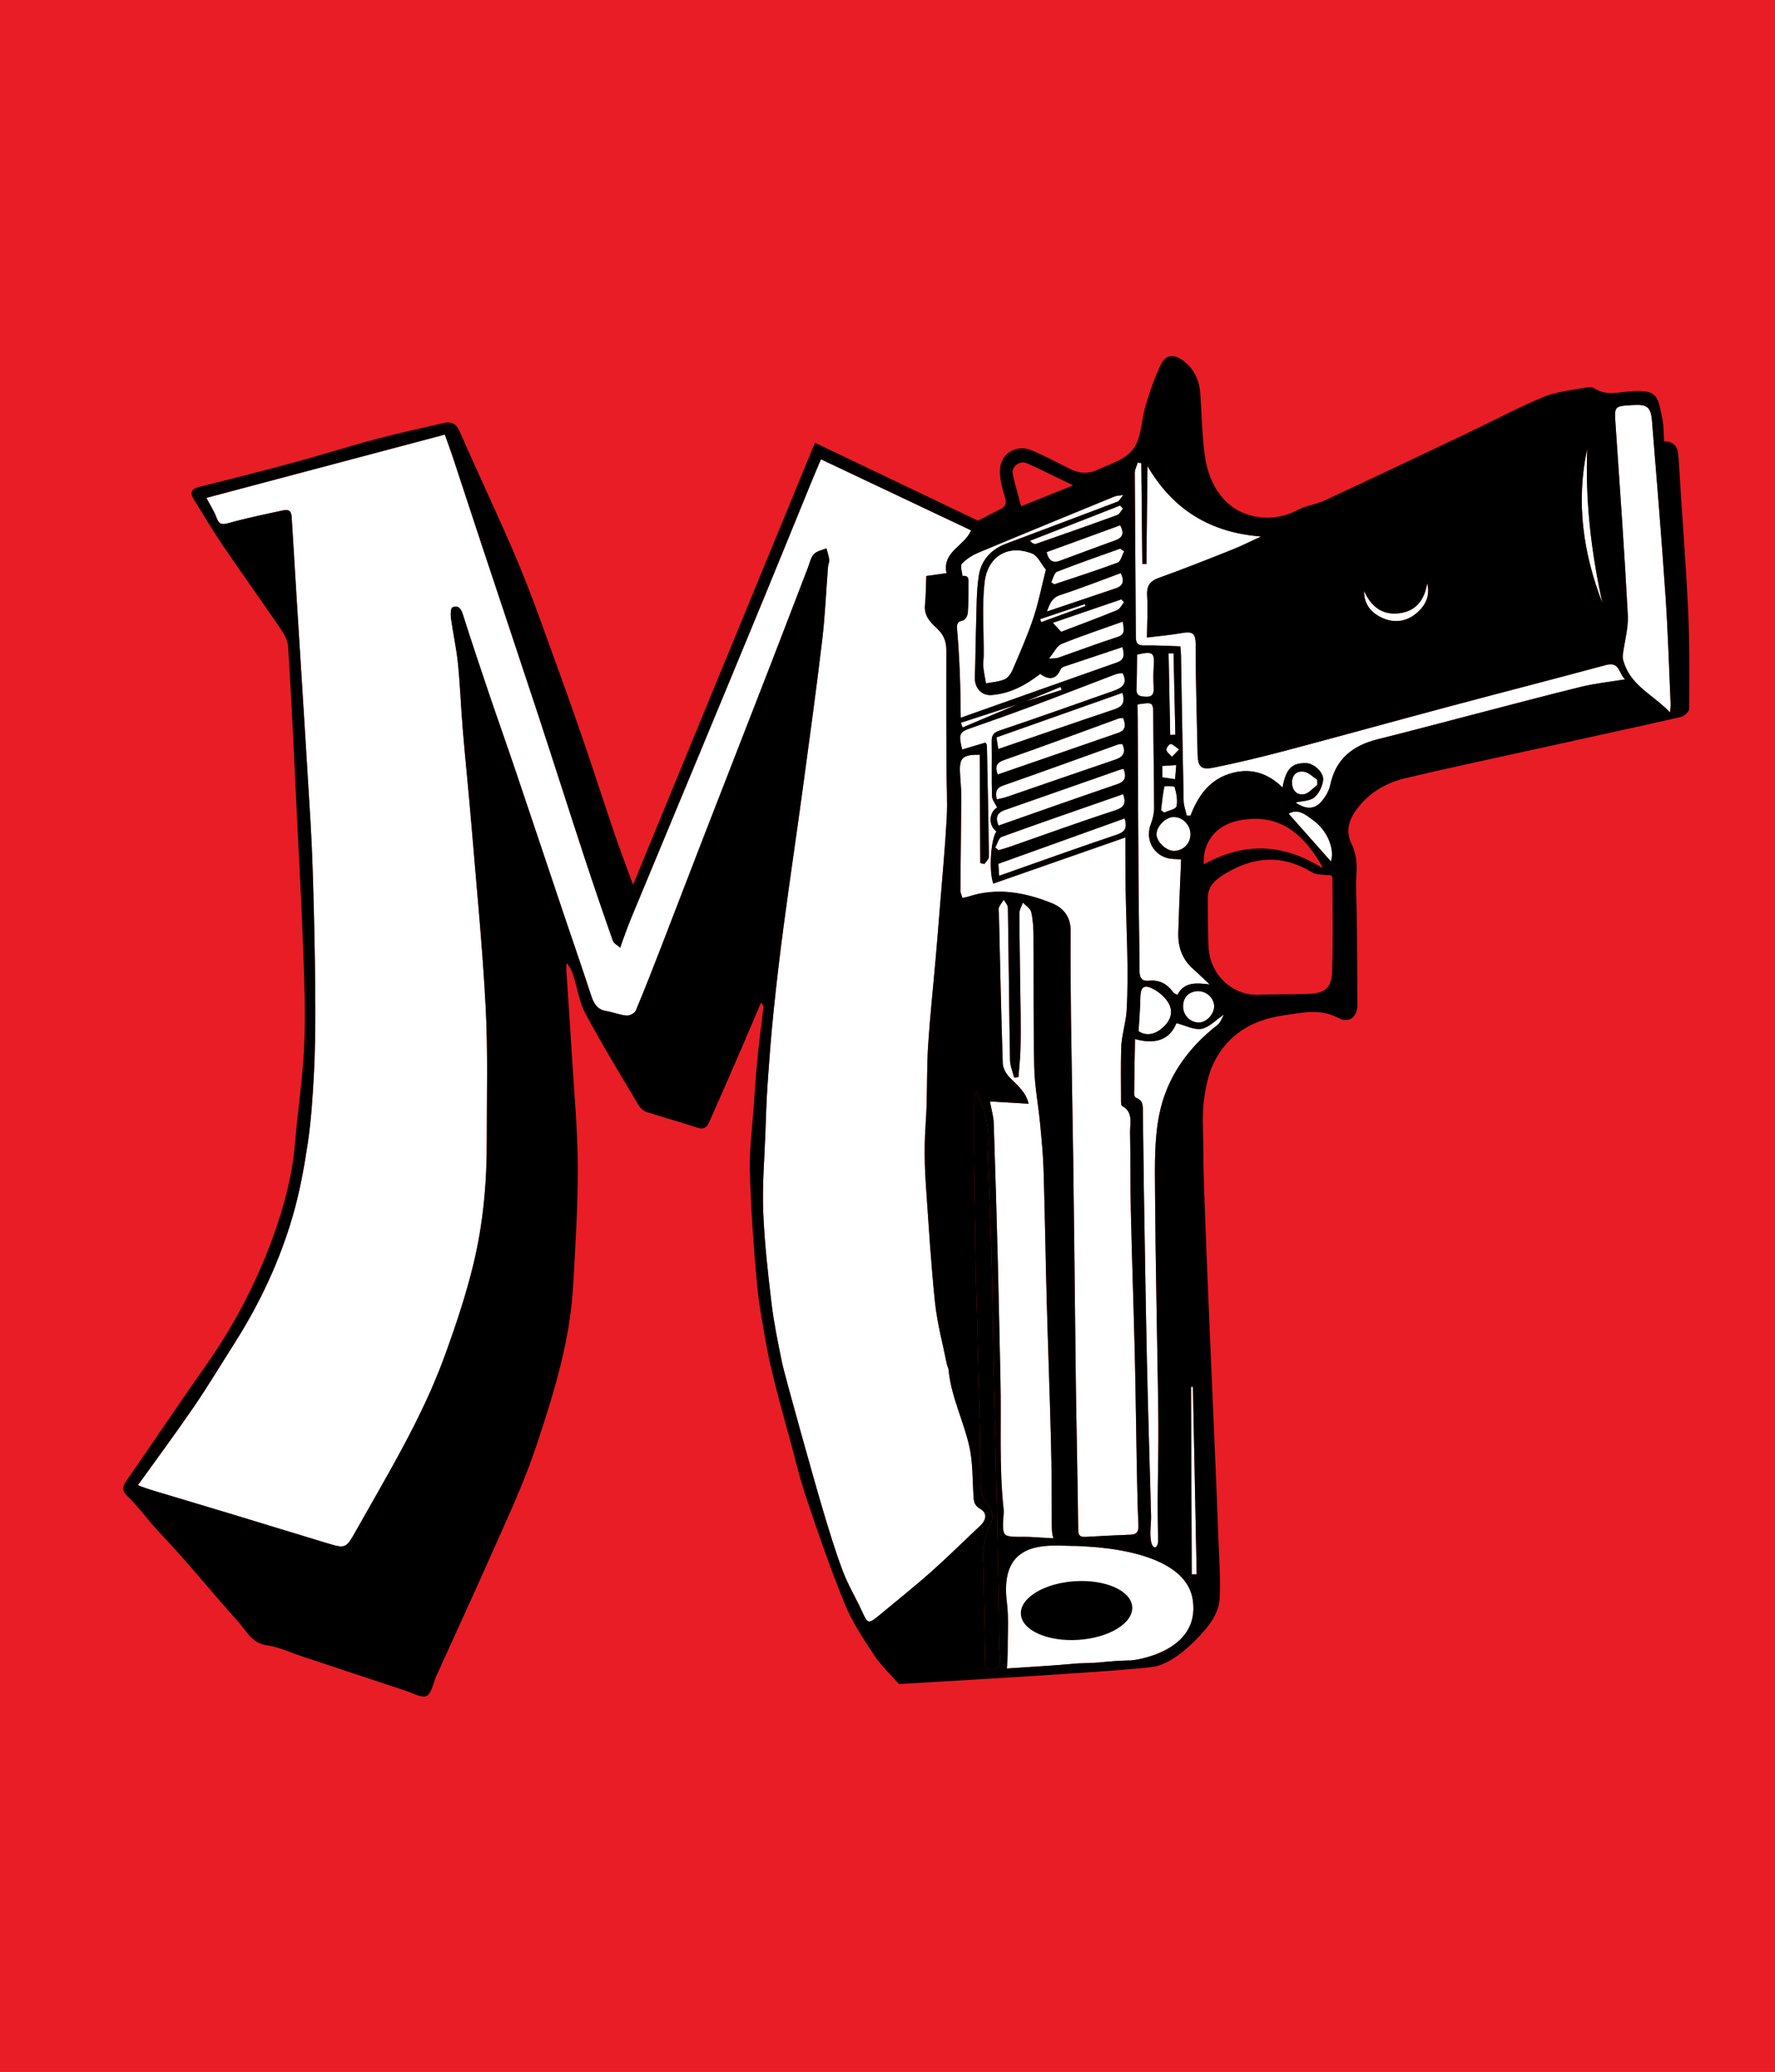 <?xml version="1.0" encoding="utf-8"?>
<!-- Generator: Adobe Illustrator 19.0.1, SVG Export Plug-In . SVG Version: 6.00 Build 0)  -->
<svg version="1.1" id="Layer_1" xmlns="http://www.w3.org/2000/svg" xmlns:xlink="http://www.w3.org/1999/xlink" x="0px" y="0px"
	 viewBox="0 0 150 175" enable-background="new 0 0 150 175" xml:space="preserve">
<rect x="0" y="0" width="150" height="175" fill="#333333" stroke="none"/>
<g>
</g>
<g>
	<g>
		<path d="M662.755,321.057"/>
	</g>
</g>
<rect y="-0.062" fill="#E91D25" width="150" height="175.062"/>
<g>
	<g>
		<g>
			<path fill="none" d="M84.367,72.964c3.532-1.269,7.07-2.54,10.675-3.835c0.206,0.744,0.098,1.116-0.642,1.365
				c-3.308,1.111-6.592,2.295-9.966,3.482C84.411,73.617,84.39,73.31,84.367,72.964z"/>
			<path fill="none" d="M98.882,62.081c-0.044-2.294-0.089-4.589-0.133-6.883c0.138-0.004,0.277-0.008,0.416-0.011
				c0.051,2.292,0.103,4.583,0.154,6.875C99.173,62.069,99.027,62.075,98.882,62.081z"/>
			<path fill="none" d="M101.12,132.982c-0.139,0.002-0.277,0.003-0.416,0.005c-0.021-5.281-0.041-10.562-0.062-15.842
				c0.054-0.001,0.109-0.001,0.163-0.002C100.91,122.423,101.015,127.702,101.12,132.982z"/>
			<path fill="none" d="M89.717,58.28c-1.027,0.325-2.054,0.651-3.081,0.976c0.997-0.41,1.993-0.819,2.99-1.229
				C89.656,58.111,89.687,58.196,89.717,58.28z"/>
			<path fill="none" d="M85.99,59.493c-1.548,0.65-3.094,1.302-4.64,1.953c-0.05-0.133-0.1-0.265-0.15-0.398
				C82.796,60.53,84.393,60.011,85.99,59.493z"/>
			<path fill="none" d="M109.185,66.115c-0.007-0.68,0.421-1.024,1.013-0.93c0.397,0.063,0.744,0.438,1.114,0.673
				c0.005,0.146,0.01,0.292,0.015,0.438c-0.379,0.279-0.732,0.731-1.144,0.794C109.608,67.18,109.191,66.772,109.185,66.115z"/>
		</g>
		<g>
			<path fill="none" d="M74.29,136.45c-0.908,0.75-0.963,0.713-1.428-0.307c-0.527-1.156-1.194-2.255-1.641-3.438
				c-0.638-1.689-1.159-3.424-1.679-5.155c-0.665-2.214-3.264-11.496-3.462-12.481c-0.333-1.656-0.682-3.316-0.882-4.991
				c-0.308-2.583-0.601-5.176-0.703-7.773c-0.085-2.188,0.106-4.387,0.185-6.581c0.048-1.335,0.085-2.672,0.177-4.004
				c0.143-2.068,0.295-4.136,0.506-6.198c0.251-2.449,0.54-4.896,0.865-7.337c0.513-3.848,1.085-7.688,1.607-11.535
				c0.567-4.181,1.143-8.361,1.643-12.55c0.246-2.061,0.33-4.142,0.493-6.213c0.016-0.205,0.128-0.412,0.104-0.607
				c-0.04-0.326-0.153-0.643-0.236-0.963c-0.36,0.154-0.81,0.224-1.055,0.486c-0.268,0.285-0.355,0.745-0.505,1.134
				c-1.071,2.777-2.13,5.559-3.207,8.334c-1.922,4.953-3.857,9.901-5.78,14.854c-1.123,2.893-2.227,5.794-3.35,8.687
				c-0.72,1.857-1.441,3.714-2.213,5.549c-0.093,0.22-0.523,0.445-0.775,0.423c-0.583-0.051-1.146-0.288-1.729-0.384
				c-0.802-0.133-1.066-0.689-1.289-1.372c-0.766-2.342-1.576-4.669-2.362-7.005c-1.344-3.994-2.677-7.992-4.027-11.985
				c-0.732-2.165-1.501-4.318-2.234-6.483c-0.75-2.218-1.495-4.438-2.2-6.67c-0.158-0.499-0.408-0.786-0.874-0.585
				c-0.149,0.064-0.176,0.59-0.135,0.887c0.179,1.291,0.466,2.57,0.597,3.866c0.187,1.846,0.25,3.705,0.406,5.555
				c0.226,2.683,0.507,5.361,0.73,8.044c0.426,5.137,0.933,10.27,1.206,15.415c0.199,3.75,0.085,7.517,0.095,11.276
				c0.01,3.512-0.302,7.009-1.125,10.415c-0.64,2.65-1.514,5.255-2.45,7.82c-1.899,5.205-4.781,9.924-7.483,14.729
				c-0.852,1.514-0.868,1.518-2.511,1.023c-2.62-0.789-5.233-1.6-7.851-2.393c-2.346-0.71-4.696-1.407-7.043-2.114
				c-0.304-0.092-0.6-0.214-1.024-0.366c1.654-2.306,3.233-4.431,4.725-6.614c1.207-1.765,2.309-3.602,3.457-5.407
				c2.134-3.356,3.809-6.936,4.914-10.749c0.582-2.009,0.959-4.089,1.268-6.16c0.287-1.926,0.408-3.882,0.513-5.829
				c0.101-1.869,0.12-3.744,0.116-5.616c-0.006-2.592-0.047-5.185-0.113-7.777c-0.066-2.597-0.13-5.195-0.285-7.787
				c-0.516-8.618-1.08-17.233-1.598-25.85c-0.037-0.623-0.368-0.633-0.763-0.548c-1.532,0.329-3.071,0.645-4.578,1.067
				c-0.571,0.16-0.801,0.101-1.005-0.455c-0.198-0.541-0.524-1.036-0.86-1.678c6.774-1.797,13.414-3.558,20.149-5.345
				c0.225,0.634,0.463,1.265,0.675,1.905c0.841,2.539,1.669,5.082,2.511,7.621c1.551,4.674,3.12,9.343,4.659,14.021
				c1.31,3.981,2.578,7.977,3.885,11.959c0.795,2.422,1.62,4.836,2.466,7.241c0.085,0.243,0.412,0.401,0.627,0.598
				c0.091-0.264,0.176-0.531,0.273-0.793c0.217-0.581,0.425-1.166,0.663-1.739c1.885-4.544,3.78-9.083,5.666-13.627
				c1.909-4.599,3.817-9.198,5.715-13.801c1.268-3.076,2.518-6.16,3.779-9.239c0.258-0.631,0.527-1.257,0.865-2.06
				c4.185,1.981,8.424,3.986,12.689,6.005c-0.572,1.351-2.456,1.785-2.078,3.614c-0.595,0.084-1.142,0.161-1.706,0.241
				c-0.036,0.858-0.033,1.665-0.114,2.463c-0.092,0.905,0.47,1.458,1.028,1.977c0.553,0.514,0.78,1.088,0.778,1.824
				c-0.01,3.288-0.001,6.575,0.009,9.863c0.004,1.436,0.1,2.876,0.023,4.307c-0.13,2.43-0.361,4.854-0.554,7.281
				c-0.124,1.561-0.252,3.123-0.388,4.683c-0.208,2.388-0.468,4.773-0.624,7.164c-0.112,1.722-0.081,3.452-0.135,5.178
				c-0.035,1.124-0.144,2.246-0.157,3.37c-0.012,1.102,0.02,2.207,0.096,3.306c0.232,3.321,0.425,6.647,0.774,9.956
				c0.186,1.763,0.66,3.495,1.008,5.241c0.029,0.145,0.124,0.28,0.137,0.424c0.207,2.291,1.286,4.347,1.768,6.555
				c0.291,1.334,0.247,2.743,0.337,4.12c0.03,0.456,0.063,0.798,0.571,1.087c0.611,0.347,0.523,0.931,0.004,1.417
				c-1.392,1.305-2.748,2.652-4.174,3.918C77.245,134.046,75.758,135.237,74.29,136.45z"/>
			<g>
				<path fill="none" d="M95.512,129.636c-1.26,0.045-2.519,0.111-3.777,0.184c-0.458,0.027-0.614-0.116-0.62-0.611
					c-0.041-3.686-0.123-7.372-0.181-11.058c-0.039-2.515-0.06-5.029-0.089-7.544c-0.05-4.223-0.094-8.445-0.152-12.668
					c-0.056-4.012-0.138-8.024-0.189-12.036c-0.031-2.424-0.043-4.849-0.029-7.274c0.007-1.184-0.597-1.943-1.614-2.35
					c-2.286-0.914-4.63-1.338-7.056-0.536c-0.134,0.044-0.277,0.062-0.475,0.105c-0.068-0.24-0.171-0.431-0.17-0.622
					c0.018-2.66,0.06-5.32,0.073-7.98c0.003-0.689-0.083-1.378-0.109-2.068c-0.044-1.177,0.255-1.445,1.67-1.427
					c0.015,3.045,0.031,6.096,0.046,9.147c0.116,0.029,0.232,0.058,0.348,0.088c0.133-0.207,0.383-0.414,0.38-0.619
					c-0.036-3.14-0.104-6.28-0.169-9.42c-0.001-0.052-0.053-0.104-0.118-0.223c-0.645,0.193-1.308,0.391-1.969,0.588
					c-0.323-1.312-0.237-1.473,0.703-1.801c1.791-0.624,3.579-1.258,5.355-1.922c2.308-0.863,4.603-1.761,6.908-2.635
					c0.186-0.07,0.4-0.068,0.593-0.098c0.481,0.95-0.116,1.272-0.811,1.516c-3.186,1.121-6.368,2.256-9.569,3.33
					c-0.546,0.183-0.696,0.414-0.686,0.946c0.027,1.533-0.019,3.067,0.024,4.599c0.009,0.316,0.274,0.624,0.433,0.962
					c-0.648,0.366-0.792,1.48-0.049,2.033c-0.462,0.51-0.675,3.318-0.272,4.395c3.666-1.28,7.337-2.563,11.166-3.9
					c0.005,1.52-0.004,2.948,0.018,4.374c0.052,3.41,0.276,6.829,0.086,10.226c-0.058,1.038-0.442,2.156-0.467,3.266
					c-0.032,1.462-0.015,2.925-0.01,4.388c0,0.146,0.007,0.378,0.091,0.424c0.967,0.529,0.658,1.445,0.674,2.235
					c0.045,2.242,0.017,4.486,0.068,6.729c0.092,4.01,0.236,8.019,0.332,12.028c0.075,3.112,0.106,6.225,0.167,9.337
					c0.033,1.705,0.065,3.41,0.141,5.113C96.229,129.405,96.046,129.617,95.512,129.636z"/>
				<path fill="none" d="M94.27,49.698c-1.894,0.639-3.789,1.277-5.808,1.958c0.251-0.679,0.426-1.167,1.136-1.398
					c1.712-0.555,3.388-1.218,5.105-1.847C95.018,49.038,94.944,49.471,94.27,49.698z"/>
				<path fill="none" d="M94.979,50.87c-0.192,0.228-0.338,0.567-0.583,0.667c-1.533,0.628-3.087,1.203-4.73,1.832
					c-0.234-0.255-0.452-0.492-0.701-0.763c1.953-0.668,3.87-1.323,5.787-1.978C94.827,50.709,94.903,50.789,94.979,50.87z"/>
				<path fill="none" d="M94.44,47.525c-1.769,0.662-3.572,1.233-5.363,1.834c-0.083-0.061-0.166-0.121-0.249-0.182
					c0.159-0.304,0.246-0.788,0.487-0.883c1.763-0.694,3.556-1.31,5.34-1.95c0.112,0.076,0.223,0.152,0.335,0.227
					C94.811,46.899,94.705,47.426,94.44,47.525z"/>
				<path fill="none" d="M88.439,46.638c2.065-0.753,4.139-1.508,6.218-2.266c0.373,0.697,0.199,1.056-0.456,1.288
					c-1.562,0.553-3.108,1.15-4.666,1.717C88.896,47.609,88.588,47.269,88.439,46.638z"/>
				<path fill="none" d="M94.405,43.504c-2.279,0.832-4.568,1.636-6.859,2.433c-0.134,0.047-0.31-0.026-0.511-0.257
					c2.54-0.993,5.08-1.987,7.62-2.98c0.077,0.088,0.154,0.176,0.231,0.264C94.727,43.149,94.604,43.431,94.405,43.504z"/>
				<path fill="none" d="M87.208,46.754c0.477,0.183,0.762,0.868,1.17,1.365c-0.372,1.466-0.628,2.809-1.06,4.093
					c-0.5,1.488-1.137,2.931-1.755,4.376c-0.135,0.315-0.391,0.677-0.684,0.801c-0.481,0.205-1.037,0.233-1.561,0.336
					c-0.08-0.47-0.185-0.938-0.23-1.412c-0.031-0.321,0.035-0.65,0.037-0.976c0.011-2.052-0.157-4.123,0.071-6.15
					C83.429,47.112,85.056,45.927,87.208,46.754z"/>
				<path fill="none" d="M91.677,51.027c0.018,0.053,0.036,0.106,0.054,0.159c-1.249,0.455-2.498,0.91-3.746,1.365
					c-0.031-0.085-0.062-0.169-0.093-0.254C89.153,51.874,90.415,51.451,91.677,51.027z"/>
				<path fill="none" d="M89.688,54.398c1.67-0.678,3.385-1.246,5.192-1.893c0.031,0.561,0.317,1.05-0.454,1.301
					c-1.695,0.551-3.364,1.179-5.047,1.767c-0.132,0.046-0.287,0.024-0.74,0.054C89.085,55.085,89.309,54.551,89.688,54.398z"/>
				<path fill="none" d="M94.193,41.932c0.151-0.062,0.328-0.057,0.722-0.12c-0.249,0.302-0.334,0.51-0.478,0.564
					c-3.148,1.197-6.304,2.373-9.455,3.563c-1.242,0.469-2.071,1.399-2.27,2.667c-0.215,1.375-0.184,2.79-0.232,4.188
					c-0.05,1.457-0.043,2.916-0.108,4.372c-0.041,0.905,0.522,1.619,1.437,1.544c1.528-0.125,2.839-0.813,4.088-1.782
					c0.688,0.494,1.33,0.543,1.737-0.415c0.039-0.093,0.174-0.17,0.281-0.206c1.623-0.547,3.248-1.086,4.933-1.647
					c0.143,0.581,0.235,1.053-0.476,1.303c-4.333,1.525-8.661,3.063-13.189,4.666c-0.025-1.309-0.027-2.474-0.074-3.637
					c-0.05-1.247-0.119-2.495-0.228-3.738c-0.039-0.443-0.067-0.741,0.492-0.846c0.174-0.032,0.388-0.395,0.405-0.621
					c0.063-0.803,0.064-1.613,0.058-2.42c-0.002-0.329,0.101-0.79-0.507-0.713c-0.027-0.355-0.213-0.857-0.048-1.035
					c0.37-0.401,0.88-0.72,1.391-0.935C86.504,45.082,90.349,43.509,94.193,41.932z"/>
			</g>
			<g>
				<path fill="none" d="M95.541,140.255c-0.867,0.008-1.736,0.076-2.599,0.169c-0.383,0.041-1.846,0.08-1.864,0.082
					c-1.938,0.18-3.883,0.289-5.989,0.429c0.027-0.545,0.071-0.999,0.067-1.453c-0.011-1.373,0.103-2.757-0.067-4.12
					c-0.819-6.542,5.448-4.308,6.795-4.869c0.999-0.416-2.107-0.49-4.582-0.656c-0.92-0.062-1.759,0.057-2.258-0.139
					c-0.503-0.197-0.18-1.747-0.225-2.146c-0.405-3.655-0.189-7.352-0.275-11.029c-0.077-3.286-0.133-6.572-0.218-9.857
					c-0.102-3.948-0.217-7.896-0.351-11.843c-0.018-0.527-0.183-1.048-0.319-1.785c1.159,0.069,2.177,0.129,3.267,0.193
					c-0.237-1.028-0.982-1.576-1.612-2.229c-0.294-0.305-0.557-0.785-0.571-1.194c-0.139-4.199-0.224-8.399-0.324-12.599
					c-0.004-0.18-0.065-0.381-0.005-0.535c0.095-0.241,0.271-0.45,0.413-0.673c0.122,0.224,0.346,0.446,0.35,0.671
					c0.07,4.286,0.103,8.572,0.179,12.858c0.009,0.501,0.227,0.998,0.349,1.497c0.121-0.018,0.243-0.035,0.364-0.053
					c0.058-0.75,0.144-1.499,0.167-2.25c0.031-1.046,0.027-2.093,0.015-3.139c-0.033-2.813-0.089-5.626-0.105-8.439
					c-0.002-0.302,0.196-0.604,0.301-0.907c0.244,0.266,0.632,0.498,0.702,0.804c0.153,0.666,0.188,1.368,0.193,2.056
					c0.026,3.687-0.022,7.376,0.062,11.061c0.037,1.599,0.347,3.19,0.499,4.787c0.125,1.314,0.251,2.631,0.291,3.949
					c0.112,3.686,0.166,7.373,0.267,11.059c0.107,3.924,0.258,7.848,0.357,11.772c0.058,2.306,0.066,4.614,0.068,6.921
					c0.002,1.481,0.122,1.74,1.579,1.94c0.112,0.015,9.639-0.16,10.337,4.562C101.447,139.531,95.914,140.251,95.541,140.255z"/>
				<path fill="none" d="M85.164,64.087c3.136-1.095,6.247-2.262,9.37-3.398c0.106-0.039,0.233-0.02,0.384-0.03
					c0.204,0.525,0.256,1.008-0.391,1.233c-3.388,1.18-6.782,2.345-10.212,3.528C83.951,64.474,84.484,64.325,85.164,64.087z"/>
				<path fill="none" d="M84.207,62.286c3.545-1.253,7.072-2.5,10.641-3.761c0.262,0.842-0.022,1.172-0.675,1.391
					c-3.249,1.088-6.486,2.213-9.812,3.354C84.314,62.968,84.27,62.689,84.207,62.286z"/>
				<path fill="none" d="M84.784,66.347c3.25-1.133,6.483-2.313,9.724-3.471c0.102-0.037,0.224-0.019,0.342-0.027
					c0.306,0.681,0.107,1.072-0.579,1.306c-3.086,1.049-6.165,2.12-9.248,3.178c-0.239,0.082-0.494,0.119-0.792,0.188
					C84.106,66.898,84.171,66.561,84.784,66.347z"/>
				<path fill="none" d="M84.899,68.428c3.245-1.133,6.487-2.271,9.731-3.406c0.082-0.029,0.171-0.04,0.326-0.075
					c0.234,0.662,0.159,1.052-0.544,1.292c-3.335,1.136-6.654,2.316-10.026,3.497C84.118,69.112,84.21,68.668,84.899,68.428z"/>
				<path fill="none" d="M84.642,70.691c3.398-1.231,6.816-2.406,10.273-3.61c0.252,0.748,0.133,1.108-0.698,1.377
					c-2.986,0.965-5.935,2.044-8.9,3.076c-0.304,0.106-0.617,0.189-0.926,0.282c-0.094-0.076-0.189-0.152-0.283-0.228
					C84.282,71.28,84.389,70.783,84.642,70.691z"/>
				<path fill="none" d="M96.033,58.185c0.041-0.945,0.035-1.893,0.05-2.888c1.352-0.32,1.498-0.19,1.405,1.061
					c-0.044,0.592-0.027,1.191-0.002,1.785c0.02,0.477-0.12,0.73-0.65,0.706C96.38,58.829,96.006,58.806,96.033,58.185z"/>
				<path fill="none" d="M99.493,84.032c-0.144-0.077-0.279-0.105-0.338-0.188c-0.502-0.711-1.163-1.094-2.049-1.005
					c-0.656,0.066-0.815-0.268-0.817-0.857c-0.011-2.42-0.065-4.84-0.081-7.26c-0.031-4.607-0.046-9.215-0.069-13.822
					c-0.002-0.445-0.011-0.891-0.018-1.398c1.35-0.202,1.324-0.202,1.33,1.019c0.013,2.57,0.069,5.141,0.072,7.711
					c0.001,0.454-0.105,0.934-0.271,1.359c-0.574,1.462,0.395,2.949,1.967,2.968c0.173,0.002,0.346,0.023,0.585,0.041
					c-0.03,0.719-0.06,1.395-0.086,2.072c-0.053,1.373-0.113,2.746-0.152,4.119c-0.034,1.193,0.327,2.231,1.244,3.044
					c0.423,0.374,0.825,0.772,1.406,1.319C101.032,83.005,100.051,82.955,99.493,84.032z"/>
				<path fill="none" d="M102.597,84.985c0.013,0.664-0.646,1.381-1.278,1.388c-0.699,0.008-1.302-0.562-1.343-1.27
					c-0.045-0.785,0.41-1.321,1.172-1.379C101.893,83.668,102.582,84.268,102.597,84.985z"/>
				<path fill="none" d="M96.359,84.28c0.01-0.834,0.261-1.141,0.982-0.795c0.584,0.28,1.196,0.799,1.465,1.368
					c0.401,0.849-0.07,1.622-0.81,2.153c-0.656,0.47-1.328,0.425-1.786,0.098C96.272,86.003,96.349,85.142,96.359,84.28z"/>
				<path fill="none" d="M99.203,71.873c-0.653,0.011-1.484-0.782-1.477-1.409c0.008-0.675,0.788-1.457,1.45-1.455
					c0.761,0.003,1.409,0.661,1.419,1.44C100.606,71.244,100.003,71.86,99.203,71.873z"/>
				<path fill="none" d="M99.635,63.309c-0.29,0.299-0.444,0.457-0.599,0.615c-0.168-0.189-0.425-0.358-0.474-0.574
					c-0.033-0.146,0.233-0.511,0.356-0.506C99.117,62.851,99.308,63.08,99.635,63.309z"/>
				<path fill="none" d="M99.393,64.623c-0.032,0.386-0.061,0.731-0.099,1.195c-0.386-0.057-0.718-0.106-1.072-0.158
					c-0.002-0.328-0.003-0.591-0.005-0.959C98.591,64.676,98.963,64.652,99.393,64.623z"/>
				<path fill="none" d="M98.391,66.431c0.01-0.048,0.845-0.042,0.87,0.053c0.142,0.527,0.272,1.118,0.154,1.628
					c-0.056,0.242-0.672,0.354-1.035,0.525c-0.09-0.065-0.18-0.13-0.27-0.195C98.191,67.769,98.251,67.092,98.391,66.431z"/>
				<path fill="none" d="M102.898,86.561c-2.531,1.96-4.319,4.481-4.94,7.588c-0.423,2.113-0.371,4.343-0.356,6.519
					c0.039,5.935,0.174,11.869,0.266,17.803c0.08,5.156-0.113,6.522-0.007,11.677c0.015,0.734-0.728,1.015-0.648-0.936
					c0.016-0.389,0.063-0.779,0.053-1.167c-0.112-4.284-0.25-8.568-0.345-12.852c-0.107-4.852-0.18-9.704-0.26-14.556
					c-0.037-2.212-0.05-4.424-0.087-6.636c-0.008-0.491,0.075-1.043-0.571-1.268c-0.083-0.029-0.169-0.194-0.168-0.294
					c0.016-1.517,0.046-3.034,0.074-4.67c1.663,0.467,2.921,0.109,3.502-1.344c0.771,0.196,1.489,0.593,2.115,0.48
					c0.64-0.115,1.19-0.729,1.903-1.209C103.24,86.013,103.137,86.375,102.898,86.561z"/>
			</g>
			<g>
				<path fill="none" d="M133.612,58.013c-3.249,0.796-6.481,1.662-9.72,2.501c-2.492,0.645-4.978,1.312-7.476,1.933
					c-2.09,0.52-3.538,1.638-4.008,3.857c-0.112,0.528-0.435,1.072-0.808,1.471c-0.635,0.678-1.382,0.515-2.131,0.016
					c0.574-0.137,1.205-0.122,1.581-0.424c0.392-0.315,0.677-0.915,0.754-1.429c0.1-0.665-0.758-1.45-1.409-1.475
					c-1.213-0.047-1.73,0.462-2.019,2.057c-1.306-1.297-2.842-1.706-4.548-1.139c-1.681,0.559-2.618,1.898-3.23,3.518
					c-0.105-0.003-0.211-0.006-0.316-0.009c-0.091-0.409-0.253-0.817-0.262-1.227c-0.089-4.097-0.153-8.195-0.226-12.292
					c-0.004-0.238-0.03-0.475-0.05-0.774c-1.04-0.031-2.046-0.097-3.051-0.077c-0.57,0.011-0.713-0.195-0.715-0.733
					c-0.02-4.613-0.069-9.225-0.089-13.838c-0.001-0.294,0.167-0.589,0.256-0.883c0.099,0.023,0.199,0.045,0.298,0.068
					c0.028,2.836,0.056,5.672,0.085,8.508c0.114,0.001,0.229,0.002,0.343,0.003c0.031-2.759,0.063-5.518,0.094-8.276
					c2.154,3.688,5.303,5.619,9.59,5.95c-0.816,0.375-1.619,0.785-2.452,1.117c-2.049,0.817-4.101,1.63-6.177,2.375
					c-0.791,0.283-1.043,0.71-0.992,1.529c0.068,1.1-0.002,2.208-0.015,3.511c1.076-0.134,2.045-0.213,2.997-0.386
					c0.795-0.144,1.116,0.006,1.118,0.916c0.004,3.087,0.094,6.173,0.163,9.259c0.026,1.155,0.279,1.422,1.427,1.187
					c1.989-0.406,3.966-0.88,5.928-1.399c4.562-1.207,9.109-2.469,13.668-3.687c4.503-1.202,9.017-2.363,13.517-3.574
					c1.144-0.308,1.052,0.761,1.593,1.217C136.001,57.603,134.786,57.725,133.612,58.013z"/>
				<path fill="none" d="M134.132,37.896c-0.175,4.407,0.339,8.75,1.285,13.051C133.776,46.72,133.165,42.389,134.132,37.896z"/>
				<path fill="none" d="M115.273,49.922c0.595,1.304,1.522,2.056,2.966,1.88c1.451-0.177,2.146-1.151,2.368-2.542
					c0.261,1.034-0.11,1.848-0.864,2.503c-0.842,0.733-1.843,0.889-2.846,0.467C115.918,51.817,115.257,51.075,115.273,49.922z"/>
				<path fill="none" d="M141.178,59.425c0.009,0.195-0.02,0.391-0.042,0.763c-1.336-1.423-3.126-2.163-3.817-3.984
					c-0.099-0.26-0.215-0.553-0.186-0.816c0.126-1.143,0.488-2.29,0.429-3.419c-0.283-5.364-0.666-10.722-1.034-16.081
					c-0.109-1.583-0.139-1.581,1.461-1.674c1.202-0.07,1.518,0.15,1.617,1.357c0.402,4.927,0.806,9.854,1.143,14.786
					C140.954,53.375,141.042,56.402,141.178,59.425z"/>
				<path fill="none" d="M112.478,72.771c-1.133-1.277-2.322-2.618-3.582-4.039c0.821-0.476,1.473,0.113,2.085,0.559
					C112.214,70.191,112.792,71.741,112.478,72.771z"/>
			</g>
		</g>
	</g>
	<g>
		<path fill="#FFFFFF" d="M134.132,37.898c-0.175,4.407,0.339,8.75,1.285,13.051C133.776,46.722,133.165,42.391,134.132,37.898z"/>
		<path fill="#FFFFFF" d="M115.273,49.923c0.595,1.304,1.522,2.056,2.966,1.88c1.451-0.177,2.146-1.151,2.368-2.542
			c0.261,1.034-0.11,1.848-0.864,2.503c-0.842,0.733-1.843,0.889-2.846,0.467C115.918,51.818,115.257,51.077,115.273,49.923z"/>
		<path fill="#FFFFFF" d="M96.041,58.187c0.041-0.945,0.035-1.893,0.05-2.888c1.352-0.32,1.498-0.19,1.405,1.061
			c-0.044,0.592-0.027,1.191-0.002,1.785c0.02,0.477-0.12,0.73-0.65,0.706C96.387,58.831,96.014,58.808,96.041,58.187z"/>
		<path fill="#FFFFFF" d="M99.5,84.033c-0.144-0.077-0.279-0.105-0.338-0.188c-0.502-0.711-1.163-1.094-2.049-1.005
			c-0.656,0.066-0.815-0.268-0.817-0.857c-0.011-2.42-0.065-4.84-0.081-7.26c-0.031-4.607-0.046-9.215-0.069-13.822
			c-0.002-0.445-0.011-0.891-0.018-1.398c1.35-0.202,1.324-0.202,1.33,1.019c0.013,2.57,0.069,5.141,0.072,7.711
			c0.001,0.454-0.105,0.934-0.271,1.359c-0.574,1.462,0.395,2.949,1.967,2.968c0.173,0.002,0.346,0.023,0.585,0.041
			c-0.03,0.719-0.06,1.395-0.086,2.072c-0.053,1.373-0.113,2.746-0.152,4.119c-0.034,1.193,0.327,2.231,1.244,3.044
			c0.423,0.374,0.825,0.772,1.406,1.319C101.039,83.007,100.059,82.957,99.5,84.033z"/>
		<path fill="#FFFFFF" d="M102.604,84.986c0.013,0.664-0.646,1.381-1.278,1.388c-0.699,0.008-1.302-0.562-1.343-1.27
			c-0.045-0.785,0.41-1.321,1.172-1.379C101.9,83.67,102.59,84.27,102.604,84.986z"/>
		<path fill="#FFFFFF" d="M85.164,64.089c3.136-1.095,6.247-2.262,9.37-3.398c0.106-0.039,0.233-0.02,0.384-0.03
			c0.204,0.525,0.256,1.008-0.391,1.233c-3.388,1.18-6.782,2.345-10.212,3.528C83.951,64.475,84.484,64.326,85.164,64.089z"/>
		<path fill="#FFFFFF" d="M84.208,62.288c3.545-1.253,7.072-2.5,10.641-3.761c0.262,0.842-0.022,1.172-0.675,1.391
			c-3.249,1.088-6.486,2.213-9.812,3.354C84.314,62.97,84.27,62.691,84.208,62.288z"/>
		<path fill="#FFFFFF" d="M84.784,66.349c3.25-1.133,6.483-2.313,9.724-3.471c0.102-0.037,0.224-0.019,0.342-0.027
			c0.306,0.681,0.107,1.072-0.579,1.306c-3.086,1.049-6.165,2.12-9.248,3.178c-0.239,0.082-0.494,0.119-0.792,0.188
			C84.106,66.899,84.171,66.563,84.784,66.349z"/>
		<path fill="#FFFFFF" d="M84.899,68.429c3.245-1.133,6.487-2.271,9.731-3.406c0.082-0.029,0.171-0.04,0.326-0.075
			c0.234,0.662,0.159,1.052-0.544,1.292c-3.335,1.136-6.654,2.316-10.026,3.497C84.118,69.114,84.21,68.67,84.899,68.429z"/>
		<path fill="#FFFFFF" d="M84.642,70.693c3.398-1.231,6.816-2.406,10.273-3.61c0.251,0.748,0.133,1.108-0.698,1.377
			c-2.986,0.965-5.936,2.044-8.9,3.076c-0.304,0.106-0.617,0.189-0.926,0.282c-0.094-0.076-0.189-0.152-0.283-0.228
			C84.283,71.281,84.389,70.784,84.642,70.693z"/>
		<path fill="#FFFFFF" d="M84.368,72.966c3.532-1.269,7.07-2.54,10.675-3.835c0.206,0.744,0.098,1.116-0.642,1.365
			c-3.308,1.111-6.592,2.295-9.966,3.482C84.411,73.619,84.391,73.312,84.368,72.966z"/>
		<path fill="#FFFFFF" d="M96.367,84.281c0.01-0.834,0.261-1.141,0.982-0.795c0.584,0.28,1.196,0.799,1.465,1.368
			c0.401,0.849-0.07,1.622-0.81,2.153c-0.656,0.471-1.328,0.425-1.786,0.098C96.279,86.005,96.357,85.143,96.367,84.281z"/>
		<path fill="#FFFFFF" d="M94.277,49.699c-1.894,0.639-3.789,1.277-5.808,1.958c0.251-0.679,0.426-1.167,1.136-1.398
			c1.712-0.555,3.388-1.218,5.105-1.847C95.025,49.039,94.951,49.472,94.277,49.699z"/>
		<path fill="#FFFFFF" d="M94.986,50.871c-0.192,0.228-0.338,0.567-0.583,0.667c-1.533,0.628-3.087,1.203-4.73,1.832
			c-0.234-0.255-0.452-0.492-0.701-0.763c1.953-0.668,3.87-1.323,5.787-1.978C94.835,50.71,94.91,50.791,94.986,50.871z"/>
		<path fill="#FFFFFF" d="M94.447,47.526c-1.769,0.662-3.572,1.233-5.363,1.834c-0.083-0.061-0.166-0.121-0.249-0.182
			c0.159-0.304,0.246-0.788,0.487-0.883c1.763-0.694,3.556-1.31,5.34-1.95c0.112,0.076,0.223,0.152,0.335,0.227
			C94.818,46.9,94.713,47.427,94.447,47.526z"/>
		<path fill="#FFFFFF" d="M88.446,46.639c2.065-0.753,4.139-1.508,6.218-2.266c0.373,0.697,0.199,1.056-0.456,1.288
			c-1.562,0.553-3.108,1.15-4.666,1.717C88.903,47.61,88.595,47.27,88.446,46.639z"/>
		<path fill="#FFFFFF" d="M94.412,43.506c-2.279,0.832-4.568,1.636-6.859,2.433c-0.134,0.047-0.31-0.026-0.511-0.257
			c2.54-0.993,5.08-1.987,7.62-2.98c0.077,0.088,0.154,0.176,0.231,0.264C94.735,43.15,94.612,43.433,94.412,43.506z"/>
		<path fill="#FFFFFF" d="M87.215,46.755c0.477,0.183,0.762,0.868,1.17,1.365c-0.372,1.466-0.628,2.809-1.06,4.093
			c-0.5,1.488-1.137,2.931-1.755,4.376c-0.135,0.315-0.391,0.677-0.684,0.801c-0.481,0.205-1.037,0.233-1.561,0.336
			c-0.08-0.47-0.185-0.938-0.23-1.412c-0.031-0.321,0.035-0.65,0.037-0.976c0.011-2.052-0.157-4.123,0.071-6.15
			C83.436,47.113,85.063,45.928,87.215,46.755z"/>
		<path fill="#FFFFFF" d="M91.684,51.029c0.018,0.053,0.036,0.106,0.054,0.159c-1.249,0.455-2.498,0.91-3.746,1.365
			c-0.031-0.085-0.062-0.169-0.093-0.254C89.16,51.875,90.422,51.452,91.684,51.029z"/>
		<path fill="#FFFFFF" d="M89.695,54.399c1.67-0.678,3.385-1.246,5.192-1.893c0.031,0.561,0.317,1.05-0.454,1.301
			c-1.695,0.551-3.364,1.179-5.047,1.767c-0.132,0.046-0.287,0.024-0.74,0.054C89.092,55.087,89.316,54.553,89.695,54.399z"/>
		<path fill="#FFFFFF" d="M99.21,71.875c-0.653,0.011-1.484-0.782-1.477-1.409c0.008-0.675,0.788-1.457,1.45-1.455
			c0.761,0.003,1.409,0.661,1.419,1.44C100.613,71.245,100.011,71.861,99.21,71.875z"/>
		<path fill="#FFFFFF" d="M99.642,63.31c-0.29,0.299-0.444,0.457-0.599,0.615c-0.168-0.189-0.425-0.358-0.474-0.574
			c-0.033-0.146,0.233-0.511,0.356-0.506C99.124,62.852,99.315,63.082,99.642,63.31z"/>
		<path fill="#FFFFFF" d="M98.889,62.083c-0.044-2.294-0.089-4.589-0.133-6.883c0.138-0.004,0.277-0.008,0.416-0.011
			c0.051,2.292,0.103,4.583,0.154,6.875C99.18,62.07,99.035,62.076,98.889,62.083z"/>
		<path fill="#FFFFFF" d="M99.401,64.625c-0.032,0.386-0.061,0.731-0.099,1.195c-0.386-0.057-0.718-0.106-1.072-0.158
			c-0.002-0.328-0.003-0.591-0.005-0.959C98.598,64.678,98.97,64.653,99.401,64.625z"/>
		<path fill="#FFFFFF" d="M98.398,66.433c0.01-0.048,0.845-0.042,0.87,0.053c0.142,0.527,0.272,1.118,0.154,1.628
			c-0.056,0.242-0.672,0.354-1.035,0.525c-0.09-0.065-0.18-0.13-0.27-0.195C98.198,67.771,98.259,67.093,98.398,66.433z"/>
		<path fill="#FFFFFF" d="M94.2,41.933c0.151-0.062,0.328-0.057,0.722-0.12c-0.249,0.302-0.334,0.51-0.478,0.564
			c-3.148,1.197-6.304,2.373-9.455,3.563c-1.242,0.469-2.071,1.399-2.27,2.667c-0.215,1.375-0.184,2.79-0.232,4.188
			c-0.05,1.457-0.043,2.916-0.108,4.372c-0.041,0.905,0.522,1.619,1.437,1.544c1.528-0.125,2.839-0.813,4.088-1.782
			c0.688,0.494,1.33,0.543,1.737-0.415c0.039-0.093,0.174-0.17,0.281-0.206c1.623-0.547,3.248-1.086,4.933-1.647
			c0.143,0.581,0.235,1.053-0.476,1.303c-4.333,1.525-8.661,3.063-13.189,4.666c-0.025-1.309-0.027-2.474-0.074-3.637
			c-0.05-1.247-0.119-2.495-0.228-3.738c-0.039-0.443-0.067-0.741,0.492-0.846c0.174-0.032,0.388-0.395,0.405-0.621
			c0.063-0.803,0.064-1.613,0.058-2.42c-0.002-0.329,0.101-0.79-0.507-0.713c-0.027-0.355-0.213-0.857-0.048-1.035
			c0.37-0.401,0.88-0.72,1.391-0.935C86.512,45.083,90.357,43.51,94.2,41.933z"/>
		<path fill="#FFFFFF" d="M89.717,58.282c-1.027,0.325-2.054,0.651-3.081,0.976c0.997-0.41,1.993-0.819,2.99-1.229
			C89.656,58.113,89.687,58.197,89.717,58.282z"/>
		<path fill="#FFFFFF" d="M85.989,59.495c-1.548,0.65-3.094,1.302-4.64,1.953c-0.05-0.133-0.1-0.265-0.15-0.398
			C82.796,60.532,84.393,60.013,85.989,59.495z"/>
		<path fill="#FFFFFF" d="M74.29,136.452c-0.908,0.75-0.963,0.713-1.428-0.307c-0.527-1.156-1.194-2.255-1.641-3.438
			c-0.638-1.689-1.159-3.424-1.679-5.155c-0.665-2.214-3.264-11.496-3.462-12.481c-0.333-1.656-0.682-3.316-0.882-4.991
			c-0.308-2.583-0.601-5.176-0.703-7.773c-0.085-2.188,0.106-4.387,0.185-6.581c0.048-1.335,0.085-2.672,0.177-4.004
			c0.143-2.068,0.295-4.136,0.506-6.198c0.251-2.449,0.54-4.896,0.865-7.337c0.513-3.848,1.085-7.688,1.607-11.535
			c0.567-4.181,1.143-8.361,1.643-12.55c0.246-2.061,0.33-4.142,0.493-6.213c0.016-0.205,0.128-0.412,0.104-0.607
			c-0.04-0.326-0.153-0.643-0.236-0.963c-0.36,0.154-0.81,0.224-1.055,0.486c-0.268,0.285-0.355,0.745-0.505,1.134
			c-1.071,2.777-2.13,5.559-3.207,8.334c-1.922,4.953-3.857,9.901-5.78,14.854c-1.123,2.893-2.227,5.794-3.35,8.687
			c-0.72,1.857-1.441,3.714-2.213,5.549c-0.093,0.22-0.523,0.445-0.775,0.423c-0.583-0.051-1.146-0.288-1.729-0.384
			c-0.802-0.133-1.066-0.689-1.289-1.372c-0.766-2.342-1.576-4.669-2.362-7.005c-1.344-3.994-2.677-7.992-4.027-11.985
			c-0.732-2.165-1.501-4.318-2.234-6.483c-0.75-2.218-1.495-4.438-2.2-6.67c-0.158-0.499-0.408-0.786-0.874-0.585
			c-0.149,0.064-0.176,0.59-0.135,0.887c0.179,1.291,0.466,2.57,0.597,3.866c0.187,1.846,0.25,3.705,0.406,5.555
			c0.226,2.683,0.507,5.361,0.73,8.044c0.426,5.137,0.933,10.27,1.206,15.415c0.199,3.75,0.085,7.517,0.095,11.276
			c0.01,3.512-0.302,7.009-1.125,10.415c-0.64,2.65-1.514,5.255-2.45,7.82c-1.899,5.205-4.781,9.924-7.483,14.729
			c-0.852,1.514-0.868,1.518-2.511,1.023c-2.62-0.789-5.233-1.6-7.851-2.393c-2.346-0.71-4.696-1.407-7.043-2.114
			c-0.304-0.092-0.6-0.214-1.024-0.366c1.654-2.306,3.233-4.431,4.725-6.614c1.207-1.765,2.309-3.602,3.457-5.407
			c2.134-3.356,3.809-6.936,4.914-10.749c0.582-2.009,0.959-4.089,1.268-6.16c0.287-1.926,0.408-3.882,0.513-5.829
			c0.101-1.869,0.12-3.744,0.116-5.616c-0.006-2.592-0.047-5.185-0.113-7.777c-0.066-2.597-0.13-5.195-0.285-7.787
			c-0.516-8.618-1.08-17.233-1.598-25.85c-0.037-0.623-0.368-0.633-0.763-0.548c-1.532,0.329-3.071,0.645-4.578,1.067
			c-0.571,0.16-0.801,0.101-1.005-0.455c-0.198-0.541-0.524-1.036-0.86-1.678c6.774-1.797,13.414-3.558,20.149-5.345
			c0.225,0.634,0.463,1.265,0.675,1.905c0.841,2.539,1.669,5.082,2.511,7.621c1.551,4.674,3.12,9.343,4.659,14.021
			c1.31,3.981,2.578,7.977,3.885,11.959c0.795,2.422,1.62,4.836,2.466,7.241c0.085,0.243,0.412,0.401,0.627,0.598
			c0.091-0.264,0.176-0.531,0.273-0.793c0.217-0.581,0.425-1.166,0.663-1.739c1.885-4.544,3.78-9.083,5.666-13.627
			c1.909-4.599,3.817-9.198,5.715-13.801c1.268-3.076,2.518-6.16,3.779-9.239c0.258-0.631,0.527-1.257,0.865-2.06
			c4.185,1.981,8.424,3.986,12.689,6.005c-0.572,1.351-2.456,1.785-2.078,3.614c-0.595,0.084-1.142,0.161-1.706,0.241
			c-0.036,0.858-0.033,1.665-0.114,2.463c-0.092,0.905,0.47,1.458,1.028,1.977c0.553,0.514,0.78,1.088,0.778,1.824
			c-0.01,3.288-0.001,6.575,0.009,9.863c0.004,1.436,0.1,2.876,0.023,4.307c-0.13,2.43-0.361,4.854-0.554,7.281
			c-0.124,1.561-0.252,3.123-0.388,4.683c-0.208,2.388-0.468,4.773-0.624,7.164c-0.112,1.722-0.081,3.452-0.135,5.178
			c-0.035,1.124-0.144,2.246-0.157,3.37c-0.012,1.102,0.02,2.207,0.096,3.306c0.232,3.321,0.425,6.647,0.774,9.956
			c0.186,1.763,0.66,3.495,1.008,5.241c0.029,0.145,0.124,0.28,0.137,0.424c0.207,2.291,1.286,4.347,1.768,6.555
			c0.291,1.334,0.247,2.743,0.337,4.12c0.03,0.456,0.063,0.798,0.571,1.087c0.611,0.347,0.523,0.931,0.004,1.417
			c-1.392,1.305-2.748,2.652-4.174,3.918C77.245,134.047,75.758,135.239,74.29,136.452z"/>
		<path fill="#FFFFFF" d="M95.541,140.256c-0.867,0.008-1.736,0.076-2.599,0.169c-0.383,0.041-1.846,0.08-1.864,0.082
			c-1.938,0.18-3.883,0.289-5.989,0.429c0.027-0.545,0.071-0.999,0.067-1.453c-0.011-1.373,0.103-2.757-0.067-4.12
			c-0.819-6.542,5.448-4.308,6.795-4.869c0.999-0.416-2.107-0.49-4.582-0.656c-0.92-0.062-1.759,0.057-2.258-0.139
			c-0.503-0.197-0.181-1.747-0.225-2.146c-0.405-3.655-0.189-7.352-0.275-11.029c-0.077-3.286-0.133-6.572-0.218-9.857
			c-0.102-3.948-0.217-7.896-0.351-11.843c-0.018-0.527-0.183-1.048-0.319-1.785c1.159,0.069,2.177,0.129,3.267,0.193
			c-0.237-1.028-0.982-1.576-1.612-2.229c-0.294-0.305-0.557-0.785-0.571-1.194c-0.139-4.199-0.224-8.399-0.324-12.599
			c-0.004-0.18-0.065-0.381-0.005-0.535c0.095-0.241,0.271-0.45,0.413-0.673c0.122,0.224,0.346,0.446,0.35,0.671
			c0.07,4.286,0.103,8.572,0.179,12.858c0.009,0.501,0.227,0.998,0.349,1.497c0.121-0.018,0.243-0.035,0.364-0.053
			c0.058-0.75,0.144-1.499,0.167-2.25c0.031-1.046,0.027-2.093,0.015-3.139c-0.033-2.813-0.089-5.626-0.105-8.439
			c-0.002-0.302,0.196-0.604,0.301-0.907c0.244,0.266,0.632,0.498,0.702,0.804c0.153,0.666,0.188,1.368,0.193,2.056
			c0.026,3.687-0.022,7.376,0.062,11.061c0.037,1.599,0.347,3.19,0.499,4.787c0.125,1.314,0.251,2.631,0.291,3.949
			c0.112,3.686,0.166,7.373,0.267,11.059c0.107,3.924,0.258,7.848,0.357,11.772c0.058,2.306,0.066,4.614,0.068,6.921
			c0.002,1.481,0.122,1.74,1.579,1.94c0.112,0.015,9.639-0.16,10.337,4.562C101.447,139.533,95.914,140.253,95.541,140.256z"/>
		<path fill="#FFFFFF" d="M95.512,129.637c-1.26,0.045-2.519,0.111-3.777,0.184c-0.458,0.027-0.614-0.116-0.62-0.611
			c-0.041-3.686-0.123-7.372-0.181-11.058c-0.039-2.515-0.06-5.029-0.089-7.544c-0.05-4.223-0.094-8.445-0.152-12.668
			c-0.056-4.012-0.138-8.024-0.189-12.036c-0.031-2.424-0.043-4.849-0.029-7.274c0.007-1.184-0.597-1.943-1.614-2.35
			c-2.286-0.914-4.63-1.338-7.056-0.536c-0.134,0.044-0.277,0.062-0.475,0.105c-0.068-0.24-0.171-0.431-0.17-0.622
			c0.018-2.66,0.06-5.32,0.073-7.98c0.003-0.689-0.083-1.378-0.109-2.068c-0.044-1.177,0.255-1.445,1.67-1.427
			c0.015,3.045,0.031,6.096,0.046,9.147c0.116,0.029,0.232,0.058,0.348,0.088c0.133-0.207,0.383-0.414,0.38-0.619
			c-0.036-3.14-0.104-6.28-0.169-9.42c-0.001-0.052-0.053-0.104-0.118-0.223c-0.645,0.193-1.308,0.391-1.969,0.588
			c-0.323-1.312-0.237-1.473,0.703-1.801c1.791-0.624,3.579-1.258,5.355-1.922c2.308-0.863,4.603-1.761,6.908-2.635
			c0.186-0.07,0.4-0.068,0.593-0.098c0.481,0.95-0.116,1.272-0.811,1.516c-3.186,1.121-6.368,2.256-9.569,3.33
			c-0.546,0.183-0.696,0.414-0.686,0.946c0.027,1.533-0.019,3.067,0.024,4.599c0.009,0.316,0.274,0.624,0.433,0.962
			c-0.648,0.366-0.792,1.48-0.049,2.033c-0.462,0.51-0.675,3.318-0.272,4.395c3.666-1.28,7.337-2.563,11.166-3.9
			c0.005,1.52-0.004,2.948,0.018,4.374c0.052,3.41,0.276,6.829,0.086,10.226c-0.058,1.038-0.442,2.156-0.467,3.266
			c-0.032,1.462-0.015,2.925-0.011,4.388c0,0.146,0.007,0.378,0.091,0.424c0.967,0.529,0.658,1.445,0.674,2.235
			c0.045,2.242,0.017,4.486,0.068,6.729c0.092,4.01,0.236,8.019,0.332,12.028c0.075,3.112,0.106,6.225,0.167,9.337
			c0.033,1.705,0.065,3.41,0.141,5.113C96.229,129.407,96.046,129.618,95.512,129.637z"/>
		<path fill="#FFFFFF" d="M101.127,132.983c-0.139,0.002-0.277,0.004-0.416,0.005c-0.021-5.281-0.041-10.562-0.062-15.842
			c0.054-0.001,0.109-0.001,0.163-0.002C100.917,122.424,101.022,127.704,101.127,132.983z"/>
		<path fill="#FFFFFF" d="M102.905,86.562c-2.531,1.96-4.319,4.481-4.94,7.588c-0.423,2.113-0.371,4.343-0.356,6.519
			c0.039,5.935,0.174,11.869,0.266,17.803c0.08,5.156-0.113,6.522-0.007,11.677c0.015,0.734-0.728,1.015-0.648-0.936
			c0.016-0.389,0.063-0.779,0.053-1.167c-0.112-4.284-0.25-8.568-0.345-12.852c-0.107-4.852-0.18-9.704-0.26-14.556
			c-0.037-2.212-0.05-4.424-0.087-6.636c-0.008-0.491,0.075-1.043-0.571-1.268c-0.083-0.029-0.169-0.194-0.168-0.294
			c0.016-1.517,0.046-3.034,0.074-4.67c1.663,0.467,2.921,0.109,3.502-1.344c0.771,0.196,1.489,0.593,2.115,0.48
			c0.64-0.115,1.19-0.729,1.903-1.209C103.248,86.014,103.145,86.376,102.905,86.562z"/>
		<path fill="#FFFFFF" d="M112.478,72.772c-1.133-1.277-2.322-2.618-3.582-4.039c0.82-0.476,1.473,0.113,2.085,0.559
			C112.214,70.192,112.792,71.743,112.478,72.772z"/>
		<path fill="#FFFFFF" d="M109.185,66.117c-0.007-0.68,0.421-1.024,1.013-0.93c0.397,0.063,0.744,0.438,1.114,0.673
			c0.005,0.146,0.01,0.292,0.015,0.438c-0.379,0.279-0.732,0.731-1.144,0.794C109.608,67.181,109.191,66.773,109.185,66.117z"/>
		<path fill="#FFFFFF" d="M133.619,58.014c-3.249,0.796-6.481,1.662-9.72,2.501c-2.492,0.645-4.978,1.312-7.476,1.933
			c-2.09,0.52-3.538,1.638-4.008,3.857c-0.112,0.528-0.435,1.072-0.808,1.471c-0.635,0.678-1.382,0.515-2.131,0.016
			c0.574-0.137,1.205-0.122,1.581-0.424c0.392-0.315,0.677-0.915,0.754-1.429c0.1-0.665-0.758-1.45-1.409-1.475
			c-1.213-0.047-1.73,0.462-2.019,2.057c-1.306-1.297-2.842-1.706-4.548-1.139c-1.681,0.559-2.618,1.898-3.23,3.518
			c-0.105-0.003-0.211-0.006-0.316-0.009c-0.091-0.409-0.253-0.817-0.262-1.227c-0.089-4.097-0.153-8.195-0.226-12.292
			c-0.004-0.238-0.03-0.475-0.05-0.774c-1.04-0.031-2.046-0.097-3.051-0.077c-0.57,0.011-0.713-0.195-0.715-0.733
			c-0.02-4.613-0.069-9.225-0.089-13.838c-0.001-0.294,0.167-0.589,0.256-0.883c0.099,0.023,0.199,0.045,0.298,0.068
			c0.028,2.836,0.056,5.672,0.085,8.508c0.114,0.001,0.229,0.002,0.343,0.003c0.031-2.759,0.063-5.518,0.094-8.276
			c2.154,3.688,5.303,5.619,9.59,5.95c-0.816,0.375-1.619,0.785-2.452,1.117c-2.049,0.817-4.101,1.63-6.177,2.375
			c-0.791,0.283-1.043,0.71-0.992,1.529c0.068,1.1-0.002,2.208-0.015,3.511c1.076-0.134,2.045-0.213,2.997-0.386
			c0.795-0.144,1.116,0.006,1.118,0.916c0.004,3.087,0.094,6.173,0.163,9.259c0.026,1.155,0.279,1.422,1.427,1.187
			c1.989-0.406,3.966-0.88,5.928-1.399c4.562-1.207,9.109-2.469,13.668-3.687c4.503-1.202,9.017-2.363,13.517-3.574
			c1.144-0.308,1.052,0.761,1.593,1.217C136.009,57.604,134.793,57.726,133.619,58.014z"/>
		<path fill="#FFFFFF" d="M141.178,59.426c0.009,0.195-0.02,0.391-0.042,0.763c-1.336-1.423-3.126-2.163-3.817-3.984
			c-0.099-0.26-0.215-0.553-0.186-0.816c0.126-1.143,0.488-2.29,0.429-3.419c-0.283-5.364-0.666-10.722-1.034-16.081
			c-0.109-1.583-0.139-1.581,1.461-1.674c1.202-0.07,1.518,0.15,1.617,1.357c0.402,4.927,0.806,9.854,1.143,14.786
			C140.954,53.377,141.042,56.403,141.178,59.426z"/>
	</g>
	<path d="M84.507,140.03c0.072,0.928-0.298,1.119-1.231,0.904c-0.049-2.484-0.099-4.935-0.145-7.385
		c-0.006-0.329,0.029-0.661-0.001-0.988c-0.121-1.316-0.061-2.575,0.583-3.799c0.202-0.385,0.173-1.212-0.098-1.469
		c-1.021-0.966-0.666-2.172-0.761-3.285c-0.087-1.023-0.003-2.059-0.03-3.088c-0.114-4.464-0.244-8.928-0.361-13.393
		c-0.032-1.228-0.034-2.457-0.061-3.686c-0.018-0.816-0.067-4.735-0.071-4.988c-0.032-2.036-0.021-4.073-0.017-6.11
		c0-0.105,0.061-0.209,0.166-0.548c0.836,1.588,1.107,3.073,1.054,4.638c-0.009,0.267-0.057,0.535-0.048,0.801
		c0.095,2.661,0.225,5.322,0.294,7.984c0.091,3.491,0.131,6.983,0.203,10.475c0.064,3.077,0.149,6.153,0.215,9.229
		c0.076,3.559,0.142,7.119,0.212,10.678C84.436,137.343,84.403,138.692,84.507,140.03z"/>
	<g>
		<path d="M141.851,38.681c-0.048-0.828-0.26-1.402-1.227-1.397c-0.045-0.671-0.015-1.282-0.137-1.862
			c-0.397-1.892-0.312-2.55-2.715-2.366c-1.022,0.079-2.06,0.388-3.033-0.252c-0.157-0.103-0.416-0.127-0.608-0.089
			c-1.229,0.24-2.524,0.336-3.663,0.804c-2.176,0.895-4.257,2.018-6.386,3.029c-4.041,1.919-8.082,3.839-12.138,5.727
			c-0.723,0.337-1.571,0.423-2.267,0.799c-1.957,1.054-4.488,0.828-6.029-0.674c-1.12-1.091-1.643-2.513-1.842-4.002
			c-0.229-1.715-0.252-3.457-0.375-5.186c-0.081-1.132-0.544-2.083-1.462-2.764c-0.753-0.559-1.461-0.499-1.854,0.311
			c-0.541,1.115-0.944,2.307-1.303,3.497c-0.29,0.96-0.325,2.003-0.659,2.943c-0.542,1.528-2.053,1.849-3.341,2.459
			c-0.816,0.386-1.539,0.36-2.304-0.012c-1.099-0.534-2.177-1.117-3.299-1.597c-1.22-0.522-2.535,0.137-2.69,1.469
			c-0.096,0.828,0.185,1.727,0.424,2.558c0.162,0.563-0.062,0.762-0.479,0.967c-0.578,0.284-1.145,0.592-1.813,0.94
			c-4.474-2.137-9.08-4.337-13.783-6.583c-5.105,12.401-10.199,24.775-15.37,37.336c-0.582-1.596-1.102-2.95-1.569-4.321
			c-0.835-2.446-1.624-4.908-2.459-7.354c-0.72-2.11-1.458-4.214-2.223-6.308c-1.122-3.07-2.181-6.168-3.442-9.181
			c-1.559-3.727-3.32-7.368-4.933-11.073c-0.304-0.697-0.675-0.93-1.355-0.772c-1.904,0.442-3.818,0.849-5.706,1.352
			c-2.333,0.621-4.636,1.352-6.966,1.984c-2.654,0.72-5.32,1.396-7.989,2.059c-0.697,0.173-0.838,0.484-0.468,1.074
			c0.802,1.279,1.565,2.585,2.412,3.834c1.523,2.244,3.112,4.444,4.636,6.687c0.39,0.574,0.872,1.229,0.913,1.872
			c0.305,4.778,0.513,9.563,0.746,14.346c0.186,3.827,0.4,7.653,0.535,11.482c0.094,2.651,0.195,5.312,0.076,7.959
			c-0.122,2.71-0.547,5.405-0.767,8.112c-0.229,2.807-0.953,5.503-1.911,8.116c-1.386,3.783-3.247,7.34-5.575,10.65
			c-2.292,3.26-4.511,6.571-6.783,9.845c-0.329,0.474-0.375,0.828,0.065,1.246c1.005,0.957,1.791,2.105,2.752,3.113
			c2.315,2.429,4.417,5.06,6.666,7.553c0.68,0.753,1.123,1.784,2.387,1.963c1.013,0.143,1.982,0.604,2.968,0.931
			c2.938,0.975,5.874,1.957,8.814,2.925c0.584,0.192,1.351,0.633,1.734,0.42c0.444-0.246,0.551-1.091,0.814-1.671
			c1.537-3.392,3.099-6.773,4.609-10.176c1.371-3.09,2.809-6.144,3.88-9.369c1.458-4.391,2.817-8.791,3.079-13.442
			c0.188-3.347,0.401-6.699,0.389-10.048c-0.01-3.057-0.297-6.113-0.481-9.168c-0.148-2.458-0.324-4.914-0.483-7.371
			c-0.014-0.219,0.005-0.44,0.008-0.66c0.31,0.335,0.467,0.7,0.587,1.077c0.34,1.075,0.502,2.243,1.026,3.217
			c1.406,2.614,2.957,5.151,4.475,7.705c0.151,0.254,0.435,0.505,0.711,0.595c1.409,0.461,2.847,0.834,4.249,1.314
			c0.553,0.189,0.821-0.036,1.001-0.438c0.934-2.093,1.846-4.196,2.758-6.299c0.551-1.269,1.089-2.544,1.633-3.816
			c0.185,0.17,0.215,0.306,0.2,0.437c-0.161,1.384-0.351,2.766-0.488,4.152c-0.134,1.357-0.224,2.719-0.319,4.079
			c-0.129,1.86-0.384,3.725-0.333,5.581c0.086,3.149,0.308,6.299,0.593,9.438c0.171,1.887,0.541,3.758,0.873,5.627
			c0.337,1.903,1.662,6.66,1.735,6.913c0.522,1.819,0.923,3.676,1.524,5.468c1.024,3.055,2.077,6.106,3.293,9.088
			c0.622,1.524,1.566,2.93,2.473,4.319c0.539,0.826,1.289,1.514,2.105,2.448c0,0,19.804-1.118,21.621-1.477
			c1.868-0.369,3.954-2.662,4.641-3.604c0.436-0.597,0.809-1.383,0.843-2.101c0.081-1.701-0.045-3.414-0.108-5.121
			c-0.097-2.637-0.208-5.273-0.319-7.909c-0.165-3.895-0.34-7.79-0.502-11.686c-0.136-3.265-0.266-6.53-0.383-9.796
			c-0.049-1.376-0.07-2.754-0.081-4.131c-0.009-1.139-0.086-2.291,0.055-3.414c0.135-1.08,0.35-2.207,0.813-3.178
			c1.16-2.435,3.301-3.696,5.877-4.056c1.523-0.213,3.101-0.628,4.664,0.203c0.938,0.499,1.624-0.069,1.621-1.134
			c-0.006-2.395-0.025-4.79-0.046-7.184c-0.011-1.317-0.113-2.64-0.028-3.95c0.058-0.897-0.057-1.697-0.446-2.496
			c-0.47-0.966-0.205-1.911,0.358-2.711c1.022-1.451,2.482-2.359,4.188-2.764c3.37-0.8,6.759-1.521,10.142-2.266
			c4.395-0.968,8.793-1.918,13.182-2.912c0.276-0.063,0.685-0.444,0.686-0.68c0.014-2.814,0.045-5.632-0.09-8.441
			C142.448,47.189,142.1,42.938,141.851,38.681z M134.132,37.896c-0.175,4.407,0.339,8.75,1.285,13.051
			C133.776,46.72,133.165,42.389,134.132,37.896z M115.273,49.922c0.595,1.304,1.522,2.056,2.966,1.88
			c1.451-0.177,2.146-1.151,2.368-2.542c0.261,1.034-0.11,1.848-0.864,2.503c-0.842,0.733-1.843,0.889-2.846,0.467
			C115.918,51.817,115.257,51.075,115.273,49.922z M96.041,58.185c0.041-0.945,0.035-1.893,0.05-2.888
			c1.352-0.32,1.498-0.19,1.405,1.061c-0.044,0.592-0.027,1.191-0.002,1.785c0.02,0.477-0.12,0.73-0.65,0.706
			C96.387,58.829,96.014,58.806,96.041,58.185z M99.5,84.032c-0.144-0.077-0.279-0.105-0.338-0.188
			c-0.502-0.711-1.163-1.094-2.049-1.005c-0.656,0.066-0.815-0.268-0.817-0.857c-0.011-2.42-0.065-4.84-0.081-7.26
			c-0.031-4.607-0.046-9.215-0.069-13.822c-0.002-0.445-0.011-0.891-0.018-1.398c1.35-0.202,1.324-0.202,1.33,1.019
			c0.013,2.57,0.069,5.141,0.072,7.711c0.001,0.454-0.105,0.934-0.271,1.359c-0.574,1.462,0.395,2.949,1.967,2.968
			c0.173,0.002,0.346,0.023,0.585,0.041c-0.03,0.719-0.06,1.395-0.086,2.072c-0.053,1.373-0.113,2.746-0.152,4.119
			c-0.034,1.193,0.327,2.231,1.244,3.044c0.423,0.374,0.825,0.772,1.406,1.319C101.039,83.005,100.059,82.955,99.5,84.032z
			 M102.604,84.985c0.013,0.664-0.646,1.381-1.278,1.388c-0.699,0.008-1.302-0.562-1.343-1.27c-0.045-0.785,0.41-1.321,1.172-1.379
			C101.9,83.668,102.59,84.268,102.604,84.985z M85.164,64.087c3.136-1.095,6.247-2.262,9.37-3.398
			c0.106-0.039,0.233-0.02,0.384-0.03c0.204,0.525,0.256,1.008-0.391,1.233c-3.388,1.18-6.782,2.345-10.212,3.528
			C83.951,64.474,84.484,64.325,85.164,64.087z M84.208,62.286c3.545-1.253,7.072-2.5,10.641-3.761
			c0.262,0.842-0.022,1.172-0.675,1.391c-3.249,1.088-6.486,2.213-9.812,3.354C84.314,62.968,84.27,62.689,84.208,62.286z
			 M84.784,66.347c3.25-1.133,6.483-2.313,9.724-3.471c0.102-0.037,0.224-0.019,0.342-0.027c0.306,0.681,0.107,1.072-0.579,1.306
			c-3.086,1.049-6.165,2.12-9.248,3.178c-0.239,0.082-0.494,0.119-0.792,0.188C84.106,66.898,84.171,66.561,84.784,66.347z
			 M84.899,68.428c3.245-1.133,6.487-2.271,9.731-3.406c0.082-0.029,0.171-0.04,0.326-0.075c0.234,0.662,0.159,1.052-0.544,1.292
			c-3.335,1.136-6.654,2.316-10.026,3.497C84.118,69.112,84.21,68.668,84.899,68.428z M84.642,70.691
			c3.398-1.231,6.816-2.406,10.273-3.61c0.251,0.748,0.133,1.108-0.698,1.377c-2.986,0.965-5.935,2.044-8.9,3.076
			c-0.305,0.106-0.617,0.189-0.926,0.282c-0.094-0.076-0.189-0.152-0.283-0.228C84.283,71.28,84.389,70.783,84.642,70.691z
			 M84.368,72.964c3.532-1.269,7.07-2.54,10.675-3.835c0.206,0.744,0.098,1.116-0.642,1.365c-3.308,1.111-6.592,2.295-9.966,3.482
			C84.411,73.617,84.391,73.31,84.368,72.964z M96.367,84.279c0.01-0.834,0.261-1.141,0.982-0.795
			c0.584,0.28,1.196,0.799,1.465,1.368c0.401,0.849-0.07,1.622-0.81,2.153c-0.656,0.471-1.328,0.425-1.786,0.098
			C96.279,86.003,96.357,85.142,96.367,84.279z M94.277,49.698c-1.894,0.639-3.789,1.277-5.808,1.958
			c0.251-0.679,0.426-1.167,1.136-1.398c1.712-0.555,3.388-1.218,5.105-1.847C95.025,49.037,94.951,49.47,94.277,49.698z
			 M94.986,50.87c-0.192,0.228-0.338,0.567-0.583,0.667c-1.533,0.628-3.087,1.203-4.73,1.832c-0.234-0.255-0.452-0.492-0.701-0.763
			c1.953-0.668,3.87-1.323,5.787-1.978C94.835,50.708,94.91,50.789,94.986,50.87z M94.448,47.525
			c-1.769,0.662-3.572,1.233-5.363,1.834c-0.083-0.061-0.166-0.121-0.249-0.182c0.159-0.304,0.246-0.788,0.487-0.883
			c1.763-0.694,3.556-1.31,5.34-1.95c0.112,0.076,0.223,0.152,0.335,0.227C94.818,46.899,94.713,47.425,94.448,47.525z
			 M88.446,46.638c2.065-0.753,4.139-1.508,6.218-2.266c0.373,0.697,0.199,1.056-0.456,1.288c-1.562,0.553-3.108,1.15-4.666,1.717
			C88.903,47.609,88.595,47.269,88.446,46.638z M94.412,43.504c-2.279,0.832-4.568,1.636-6.859,2.433
			c-0.134,0.047-0.31-0.026-0.511-0.257c2.54-0.993,5.08-1.987,7.62-2.98c0.077,0.088,0.154,0.176,0.231,0.264
			C94.735,43.149,94.612,43.431,94.412,43.504z M87.215,46.753c0.477,0.183,0.762,0.868,1.17,1.365
			c-0.372,1.466-0.628,2.809-1.06,4.093c-0.5,1.488-1.137,2.931-1.755,4.376c-0.135,0.315-0.391,0.677-0.684,0.801
			c-0.481,0.205-1.037,0.233-1.561,0.336c-0.08-0.47-0.185-0.938-0.23-1.412c-0.031-0.321,0.035-0.65,0.037-0.976
			c0.011-2.052-0.157-4.123,0.071-6.15C83.436,47.112,85.063,45.927,87.215,46.753z M91.684,51.027
			c0.018,0.053,0.036,0.106,0.054,0.159c-1.249,0.455-2.498,0.91-3.746,1.365c-0.031-0.085-0.062-0.169-0.093-0.254
			C89.161,51.874,90.422,51.45,91.684,51.027z M89.695,54.397c1.67-0.678,3.385-1.246,5.192-1.893
			c0.031,0.561,0.317,1.05-0.454,1.301c-1.695,0.551-3.364,1.179-5.047,1.767c-0.132,0.046-0.287,0.024-0.74,0.054
			C89.092,55.085,89.317,54.551,89.695,54.397z M99.21,71.873c-0.653,0.011-1.484-0.782-1.477-1.409
			c0.008-0.675,0.788-1.457,1.45-1.455c0.761,0.003,1.409,0.661,1.419,1.44C100.613,71.244,100.011,71.86,99.21,71.873z
			 M99.642,63.309c-0.29,0.299-0.444,0.457-0.599,0.615c-0.168-0.189-0.425-0.358-0.474-0.574c-0.033-0.146,0.233-0.511,0.356-0.506
			C99.124,62.85,99.315,63.08,99.642,63.309z M98.889,62.081c-0.044-2.294-0.089-4.589-0.133-6.883
			c0.138-0.004,0.277-0.008,0.416-0.011c0.051,2.292,0.103,4.583,0.154,6.875C99.18,62.068,99.035,62.075,98.889,62.081z
			 M99.401,64.623c-0.032,0.386-0.061,0.731-0.099,1.195c-0.386-0.057-0.718-0.106-1.072-0.158
			c-0.002-0.328-0.003-0.591-0.005-0.959C98.598,64.676,98.971,64.651,99.401,64.623z M98.398,66.431
			c0.01-0.048,0.845-0.042,0.87,0.053c0.142,0.527,0.272,1.118,0.154,1.628c-0.056,0.242-0.672,0.354-1.035,0.525
			c-0.09-0.065-0.18-0.13-0.27-0.195C98.198,67.769,98.259,67.092,98.398,66.431z M86.787,39.135
			c1.242,0.548,2.453,1.166,3.904,1.864c-1.54,0.618-2.932,1.177-4.398,1.765c-0.265-1.002-0.524-1.852-0.706-2.717
			C85.453,39.413,86.162,38.859,86.787,39.135z M94.2,41.931c0.151-0.062,0.328-0.057,0.722-0.12
			c-0.249,0.302-0.334,0.51-0.478,0.564c-3.148,1.197-6.304,2.373-9.455,3.563c-1.242,0.469-2.071,1.399-2.27,2.667
			c-0.215,1.375-0.184,2.79-0.232,4.188c-0.05,1.457-0.043,2.916-0.108,4.372c-0.041,0.905,0.522,1.619,1.437,1.544
			c1.527-0.125,2.839-0.813,4.088-1.782c0.688,0.494,1.33,0.543,1.737-0.415c0.039-0.093,0.174-0.17,0.281-0.206
			c1.623-0.547,3.248-1.086,4.933-1.647c0.143,0.581,0.235,1.053-0.476,1.303c-4.333,1.525-8.661,3.063-13.189,4.666
			c-0.025-1.309-0.027-2.474-0.074-3.637c-0.05-1.247-0.119-2.495-0.228-3.738c-0.039-0.443-0.067-0.741,0.492-0.846
			c0.174-0.032,0.388-0.395,0.405-0.621c0.063-0.803,0.064-1.613,0.058-2.42c-0.002-0.329,0.101-0.79-0.507-0.713
			c-0.027-0.355-0.213-0.857-0.048-1.035c0.37-0.401,0.88-0.72,1.391-0.935C86.512,45.081,90.357,43.508,94.2,41.931z M89.717,58.28
			c-1.027,0.325-2.054,0.651-3.081,0.976c0.997-0.41,1.993-0.819,2.99-1.229C89.656,58.111,89.687,58.196,89.717,58.28z
			 M85.99,59.493c-1.548,0.65-3.094,1.302-4.64,1.953c-0.05-0.133-0.1-0.265-0.15-0.398C82.796,60.53,84.393,60.011,85.99,59.493z
			 M74.29,136.45c-0.908,0.75-0.963,0.713-1.428-0.307c-0.527-1.156-1.194-2.255-1.641-3.438c-0.638-1.689-1.159-3.424-1.679-5.155
			c-0.665-2.214-3.264-11.496-3.462-12.481c-0.333-1.656-0.682-3.316-0.882-4.991c-0.308-2.583-0.601-5.176-0.703-7.773
			c-0.085-2.188,0.106-4.387,0.185-6.581c0.048-1.335,0.085-2.672,0.177-4.004c0.143-2.068,0.295-4.136,0.506-6.198
			c0.251-2.449,0.54-4.896,0.865-7.337c0.513-3.848,1.085-7.688,1.607-11.535c0.567-4.181,1.143-8.361,1.643-12.55
			c0.246-2.061,0.33-4.142,0.493-6.213c0.016-0.205,0.128-0.412,0.104-0.607c-0.04-0.326-0.153-0.643-0.236-0.963
			c-0.36,0.154-0.81,0.224-1.055,0.486c-0.268,0.285-0.355,0.745-0.505,1.134c-1.071,2.777-2.13,5.559-3.207,8.334
			c-1.922,4.953-3.857,9.901-5.78,14.854c-1.123,2.893-2.227,5.794-3.35,8.687c-0.72,1.857-1.441,3.714-2.213,5.549
			c-0.093,0.22-0.523,0.445-0.775,0.423c-0.583-0.051-1.146-0.288-1.729-0.384c-0.802-0.133-1.066-0.689-1.289-1.372
			c-0.766-2.342-1.576-4.669-2.362-7.005c-1.344-3.994-2.677-7.992-4.027-11.985c-0.732-2.165-1.501-4.318-2.234-6.483
			c-0.75-2.218-1.495-4.438-2.2-6.67c-0.158-0.499-0.408-0.786-0.874-0.585c-0.149,0.064-0.176,0.59-0.135,0.887
			c0.179,1.291,0.466,2.57,0.597,3.866c0.187,1.846,0.25,3.705,0.406,5.555c0.226,2.683,0.507,5.361,0.73,8.044
			c0.426,5.137,0.933,10.27,1.206,15.415c0.199,3.75,0.085,7.517,0.095,11.276c0.01,3.512-0.302,7.009-1.125,10.415
			c-0.64,2.65-1.514,5.255-2.45,7.82c-1.899,5.205-4.781,9.924-7.483,14.729c-0.852,1.514-0.868,1.518-2.511,1.023
			c-2.62-0.789-5.233-1.6-7.851-2.393c-2.346-0.71-4.696-1.407-7.043-2.114c-0.304-0.092-0.6-0.214-1.024-0.366
			c1.654-2.306,3.233-4.431,4.725-6.614c1.207-1.765,2.309-3.602,3.457-5.407c2.134-3.356,3.809-6.936,4.914-10.749
			c0.582-2.009,0.959-4.089,1.268-6.16c0.287-1.926,0.408-3.882,0.513-5.829c0.101-1.869,0.12-3.744,0.116-5.616
			c-0.006-2.592-0.047-5.185-0.113-7.777c-0.066-2.597-0.13-5.195-0.285-7.787c-0.516-8.618-1.08-17.233-1.598-25.85
			c-0.037-0.623-0.368-0.633-0.763-0.548c-1.532,0.329-3.071,0.645-4.578,1.067c-0.571,0.16-0.801,0.101-1.005-0.455
			c-0.198-0.541-0.524-1.036-0.86-1.678c6.774-1.797,13.414-3.558,20.149-5.345c0.225,0.634,0.463,1.265,0.675,1.905
			c0.841,2.539,1.669,5.082,2.511,7.621c1.551,4.674,3.12,9.343,4.659,14.021c1.31,3.981,2.578,7.977,3.885,11.959
			c0.795,2.422,1.62,4.836,2.466,7.241c0.085,0.243,0.412,0.401,0.627,0.598c0.091-0.264,0.176-0.531,0.273-0.793
			c0.217-0.581,0.425-1.166,0.663-1.739c1.885-4.544,3.78-9.083,5.666-13.627c1.909-4.599,3.817-9.198,5.715-13.801
			c1.268-3.076,2.518-6.16,3.779-9.239c0.258-0.631,0.527-1.257,0.865-2.06c4.185,1.981,8.424,3.986,12.689,6.005
			c-0.572,1.351-2.456,1.785-2.078,3.614c-0.595,0.084-1.142,0.161-1.706,0.241c-0.036,0.858-0.033,1.665-0.114,2.463
			c-0.092,0.905,0.47,1.458,1.028,1.977c0.553,0.514,0.78,1.088,0.778,1.824c-0.01,3.288-0.001,6.575,0.009,9.863
			c0.004,1.436,0.1,2.876,0.023,4.307c-0.13,2.43-0.361,4.854-0.554,7.281c-0.124,1.561-0.252,3.123-0.388,4.683
			c-0.208,2.388-0.468,4.773-0.624,7.164c-0.112,1.722-0.081,3.452-0.135,5.178c-0.035,1.124-0.144,2.246-0.157,3.37
			c-0.012,1.102,0.02,2.207,0.096,3.306c0.232,3.321,0.425,6.647,0.774,9.956c0.186,1.763,0.66,3.495,1.008,5.241
			c0.029,0.145,0.124,0.28,0.137,0.424c0.207,2.291,1.286,4.347,1.768,6.555c0.291,1.334,0.247,2.743,0.337,4.12
			c0.03,0.456,0.063,0.798,0.571,1.087c0.611,0.347,0.523,0.931,0.004,1.417c-1.392,1.305-2.748,2.652-4.174,3.918
			C77.245,134.046,75.758,135.237,74.29,136.45z M84.507,140.03c0.072,0.928-0.298,1.119-1.231,0.904
			c-0.049-2.484-0.099-4.935-0.145-7.385c-0.006-0.329,0.029-0.661-0.001-0.988c-0.121-1.316-0.061-2.575,0.583-3.799
			c0.202-0.385,0.173-1.212-0.098-1.469c-1.021-0.966-0.666-2.172-0.761-3.285c-0.087-1.023-0.003-2.059-0.03-3.088
			c-0.114-4.464-0.244-8.928-0.361-13.393c-0.032-1.228-0.034-2.457-0.061-3.686c-0.018-0.816-0.067-4.735-0.071-4.988
			c-0.032-2.036-0.021-4.073-0.017-6.11c0-0.105,0.061-0.209,0.166-0.548c0.836,1.588,1.107,3.073,1.054,4.638
			c-0.009,0.267-0.057,0.535-0.048,0.801c0.095,2.661,0.225,5.322,0.294,7.984c0.091,3.491,0.131,6.983,0.203,10.475
			c0.064,3.077,0.149,6.153,0.215,9.229c0.076,3.559,0.142,7.119,0.212,10.678C84.436,137.343,84.403,138.692,84.507,140.03z
			 M95.541,140.255c-0.867,0.008-1.736,0.076-2.599,0.169c-0.383,0.041-1.846,0.08-1.864,0.082c-1.938,0.18-3.883,0.289-5.989,0.429
			c0.027-0.545,0.071-0.999,0.067-1.453c-0.011-1.373,0.103-2.757-0.067-4.12c-0.819-6.542,5.448-4.308,6.795-4.869
			c0.999-0.416-2.107-0.49-4.582-0.656c-0.92-0.062-1.759,0.057-2.258-0.139c-0.503-0.197-0.18-1.747-0.225-2.146
			c-0.405-3.655-0.189-7.352-0.275-11.029c-0.077-3.286-0.133-6.572-0.218-9.857c-0.102-3.948-0.217-7.896-0.351-11.843
			c-0.018-0.527-0.183-1.048-0.319-1.785c1.159,0.069,2.177,0.129,3.267,0.193c-0.237-1.028-0.982-1.576-1.612-2.229
			c-0.294-0.305-0.557-0.785-0.571-1.194c-0.139-4.199-0.224-8.399-0.324-12.599c-0.004-0.18-0.065-0.381-0.005-0.535
			c0.095-0.241,0.271-0.45,0.413-0.673c0.122,0.224,0.346,0.446,0.35,0.671c0.07,4.286,0.103,8.572,0.179,12.858
			c0.009,0.501,0.227,0.998,0.349,1.497c0.121-0.018,0.243-0.035,0.364-0.053c0.058-0.75,0.144-1.499,0.167-2.25
			c0.031-1.046,0.027-2.093,0.015-3.139c-0.033-2.813-0.089-5.626-0.105-8.439c-0.002-0.302,0.196-0.604,0.301-0.907
			c0.244,0.266,0.632,0.498,0.702,0.804c0.153,0.666,0.188,1.368,0.193,2.056c0.026,3.687-0.022,7.376,0.062,11.061
			c0.037,1.599,0.347,3.19,0.499,4.787c0.125,1.314,0.251,2.631,0.291,3.949c0.112,3.686,0.166,7.373,0.267,11.059
			c0.107,3.924,0.258,7.848,0.357,11.772c0.058,2.306,0.066,4.614,0.068,6.921c0.002,1.481,0.122,1.74,1.579,1.94
			c0.112,0.015,9.639-0.16,10.337,4.562C101.447,139.531,95.914,140.251,95.541,140.255z M95.512,129.636
			c-1.26,0.045-2.519,0.111-3.777,0.184c-0.458,0.027-0.614-0.116-0.62-0.611c-0.041-3.686-0.123-7.372-0.181-11.058
			c-0.039-2.515-0.06-5.029-0.089-7.544c-0.05-4.223-0.094-8.445-0.152-12.668c-0.056-4.012-0.138-8.024-0.189-12.036
			c-0.031-2.424-0.043-4.849-0.029-7.274c0.007-1.184-0.597-1.943-1.614-2.35c-2.286-0.914-4.63-1.338-7.056-0.536
			c-0.134,0.044-0.277,0.062-0.475,0.105c-0.068-0.24-0.171-0.431-0.17-0.622c0.018-2.66,0.06-5.32,0.073-7.98
			c0.003-0.689-0.083-1.378-0.109-2.068c-0.044-1.177,0.255-1.445,1.67-1.427c0.015,3.045,0.031,6.096,0.046,9.147
			c0.116,0.029,0.232,0.058,0.348,0.088c0.133-0.207,0.383-0.414,0.38-0.619c-0.036-3.14-0.104-6.28-0.169-9.42
			c-0.001-0.052-0.053-0.104-0.118-0.223c-0.645,0.193-1.308,0.391-1.969,0.588c-0.323-1.312-0.237-1.473,0.703-1.801
			c1.791-0.624,3.579-1.258,5.355-1.922c2.308-0.863,4.603-1.761,6.908-2.635c0.186-0.07,0.4-0.068,0.593-0.098
			c0.481,0.95-0.116,1.272-0.811,1.516c-3.186,1.121-6.368,2.256-9.569,3.33c-0.546,0.183-0.696,0.414-0.686,0.946
			c0.027,1.533-0.019,3.067,0.024,4.599c0.009,0.316,0.274,0.624,0.433,0.962c-0.648,0.366-0.792,1.48-0.049,2.033
			c-0.462,0.51-0.675,3.318-0.272,4.395c3.666-1.28,7.337-2.563,11.166-3.9c0.005,1.52-0.004,2.948,0.018,4.374
			c0.052,3.41,0.276,6.829,0.086,10.226c-0.058,1.038-0.442,2.156-0.467,3.266c-0.032,1.462-0.015,2.925-0.01,4.388
			c0,0.146,0.007,0.378,0.091,0.424c0.967,0.529,0.658,1.445,0.674,2.235c0.045,2.242,0.017,4.486,0.068,6.729
			c0.092,4.01,0.236,8.019,0.332,12.028c0.075,3.112,0.106,6.225,0.167,9.337c0.033,1.705,0.065,3.41,0.141,5.113
			C96.229,129.405,96.046,129.617,95.512,129.636z M101.127,132.982c-0.139,0.002-0.277,0.004-0.416,0.005
			c-0.021-5.281-0.041-10.562-0.062-15.842c0.054-0.001,0.109-0.001,0.163-0.002C100.917,122.422,101.022,127.702,101.127,132.982z
			 M102.905,86.56c-2.532,1.96-4.319,4.481-4.94,7.588c-0.423,2.113-0.371,4.343-0.356,6.519c0.039,5.935,0.174,11.869,0.266,17.803
			c0.08,5.156-0.113,6.522-0.007,11.677c0.015,0.734-0.728,1.015-0.648-0.936c0.016-0.389,0.063-0.779,0.053-1.167
			c-0.112-4.284-0.25-8.568-0.345-12.852c-0.107-4.852-0.18-9.704-0.26-14.556c-0.037-2.212-0.05-4.424-0.087-6.636
			c-0.008-0.491,0.075-1.043-0.571-1.268c-0.083-0.029-0.169-0.194-0.168-0.294c0.016-1.517,0.046-3.034,0.074-4.67
			c1.663,0.467,2.921,0.109,3.502-1.344c0.771,0.196,1.489,0.593,2.115,0.48c0.64-0.115,1.19-0.729,1.903-1.209
			C103.248,86.012,103.145,86.375,102.905,86.56z M112.582,81.898c-0.043,1.592-0.563,2.018-2.185,2.064
			c-1.345,0.038-2.692,0.013-4.037,0.063c-2.306,0.085-4.116-1.798-4.225-3.988c-0.07-1.401-0.062-2.806-0.067-4.209
			c-0.004-1.01,0.714-1.564,1.452-2.016c2.407-1.475,4.845-1.659,7.341-0.133c0.417,0.255,1.036,0.18,1.679,0.274
			c-0.004-0.02,0.063,0.147,0.063,0.313C112.607,76.81,112.652,79.355,112.582,81.898z M101.731,73.012
			c-0.137-1.932,1.132-3.305,2.814-3.672c3.033-0.662,5.07,0.601,6.661,2.998c0.202,0.304,0.419,0.598,0.563,0.999
			C108.48,71.253,105.174,71.094,101.731,73.012z M112.478,72.771c-1.133-1.277-2.322-2.618-3.582-4.039
			c0.821-0.476,1.473,0.113,2.085,0.559C112.214,70.191,112.792,71.741,112.478,72.771z M109.185,66.115
			c-0.007-0.68,0.421-1.024,1.013-0.93c0.397,0.063,0.744,0.438,1.114,0.673c0.005,0.146,0.01,0.292,0.015,0.438
			c-0.379,0.279-0.732,0.731-1.144,0.794C109.608,67.18,109.191,66.772,109.185,66.115z M133.619,58.012
			c-3.249,0.796-6.481,1.662-9.72,2.501c-2.492,0.645-4.978,1.312-7.476,1.933c-2.09,0.52-3.538,1.638-4.008,3.857
			c-0.112,0.528-0.435,1.072-0.808,1.471c-0.635,0.678-1.382,0.515-2.131,0.016c0.574-0.137,1.205-0.122,1.581-0.424
			c0.392-0.315,0.677-0.915,0.754-1.429c0.1-0.665-0.758-1.45-1.409-1.475c-1.213-0.047-1.73,0.462-2.019,2.057
			c-1.306-1.297-2.842-1.706-4.548-1.139c-1.681,0.559-2.618,1.898-3.23,3.518c-0.105-0.003-0.211-0.006-0.316-0.009
			c-0.091-0.409-0.253-0.817-0.262-1.227c-0.089-4.097-0.153-8.195-0.226-12.292c-0.004-0.238-0.03-0.475-0.05-0.774
			c-1.04-0.031-2.046-0.097-3.051-0.077c-0.57,0.011-0.713-0.195-0.715-0.733c-0.02-4.613-0.069-9.225-0.089-13.838
			c-0.001-0.294,0.167-0.589,0.256-0.883c0.099,0.023,0.199,0.045,0.298,0.068c0.028,2.836,0.056,5.672,0.085,8.508
			c0.114,0.001,0.229,0.002,0.343,0.003c0.031-2.759,0.063-5.518,0.094-8.276c2.154,3.688,5.303,5.619,9.59,5.95
			c-0.816,0.375-1.619,0.785-2.452,1.117c-2.049,0.817-4.101,1.63-6.177,2.375c-0.791,0.283-1.043,0.71-0.992,1.529
			c0.068,1.1-0.002,2.208-0.015,3.511c1.076-0.134,2.045-0.213,2.997-0.386c0.795-0.144,1.116,0.006,1.118,0.916
			c0.004,3.087,0.094,6.173,0.163,9.259c0.026,1.155,0.279,1.422,1.427,1.187c1.989-0.406,3.966-0.88,5.928-1.399
			c4.562-1.207,9.109-2.469,13.668-3.687c4.503-1.202,9.017-2.363,13.517-3.574c1.144-0.308,1.052,0.761,1.593,1.217
			C136.009,57.602,134.793,57.724,133.619,58.012z M141.178,59.425c0.009,0.195-0.02,0.391-0.042,0.763
			c-1.336-1.423-3.126-2.163-3.817-3.984c-0.099-0.26-0.215-0.553-0.186-0.816c0.126-1.143,0.488-2.29,0.429-3.419
			c-0.283-5.364-0.666-10.722-1.034-16.081c-0.109-1.583-0.139-1.581,1.461-1.674c1.202-0.07,1.518,0.15,1.617,1.357
			c0.402,4.927,0.806,9.854,1.143,14.786C140.954,53.375,141.042,56.402,141.178,59.425z"/>
		<ellipse transform="matrix(0.998 -0.066 0.066 0.998 -8.823 6.339)" cx="91.007" cy="135.981" rx="4.715" ry="2.481"/>
	</g>
</g>
</svg>
